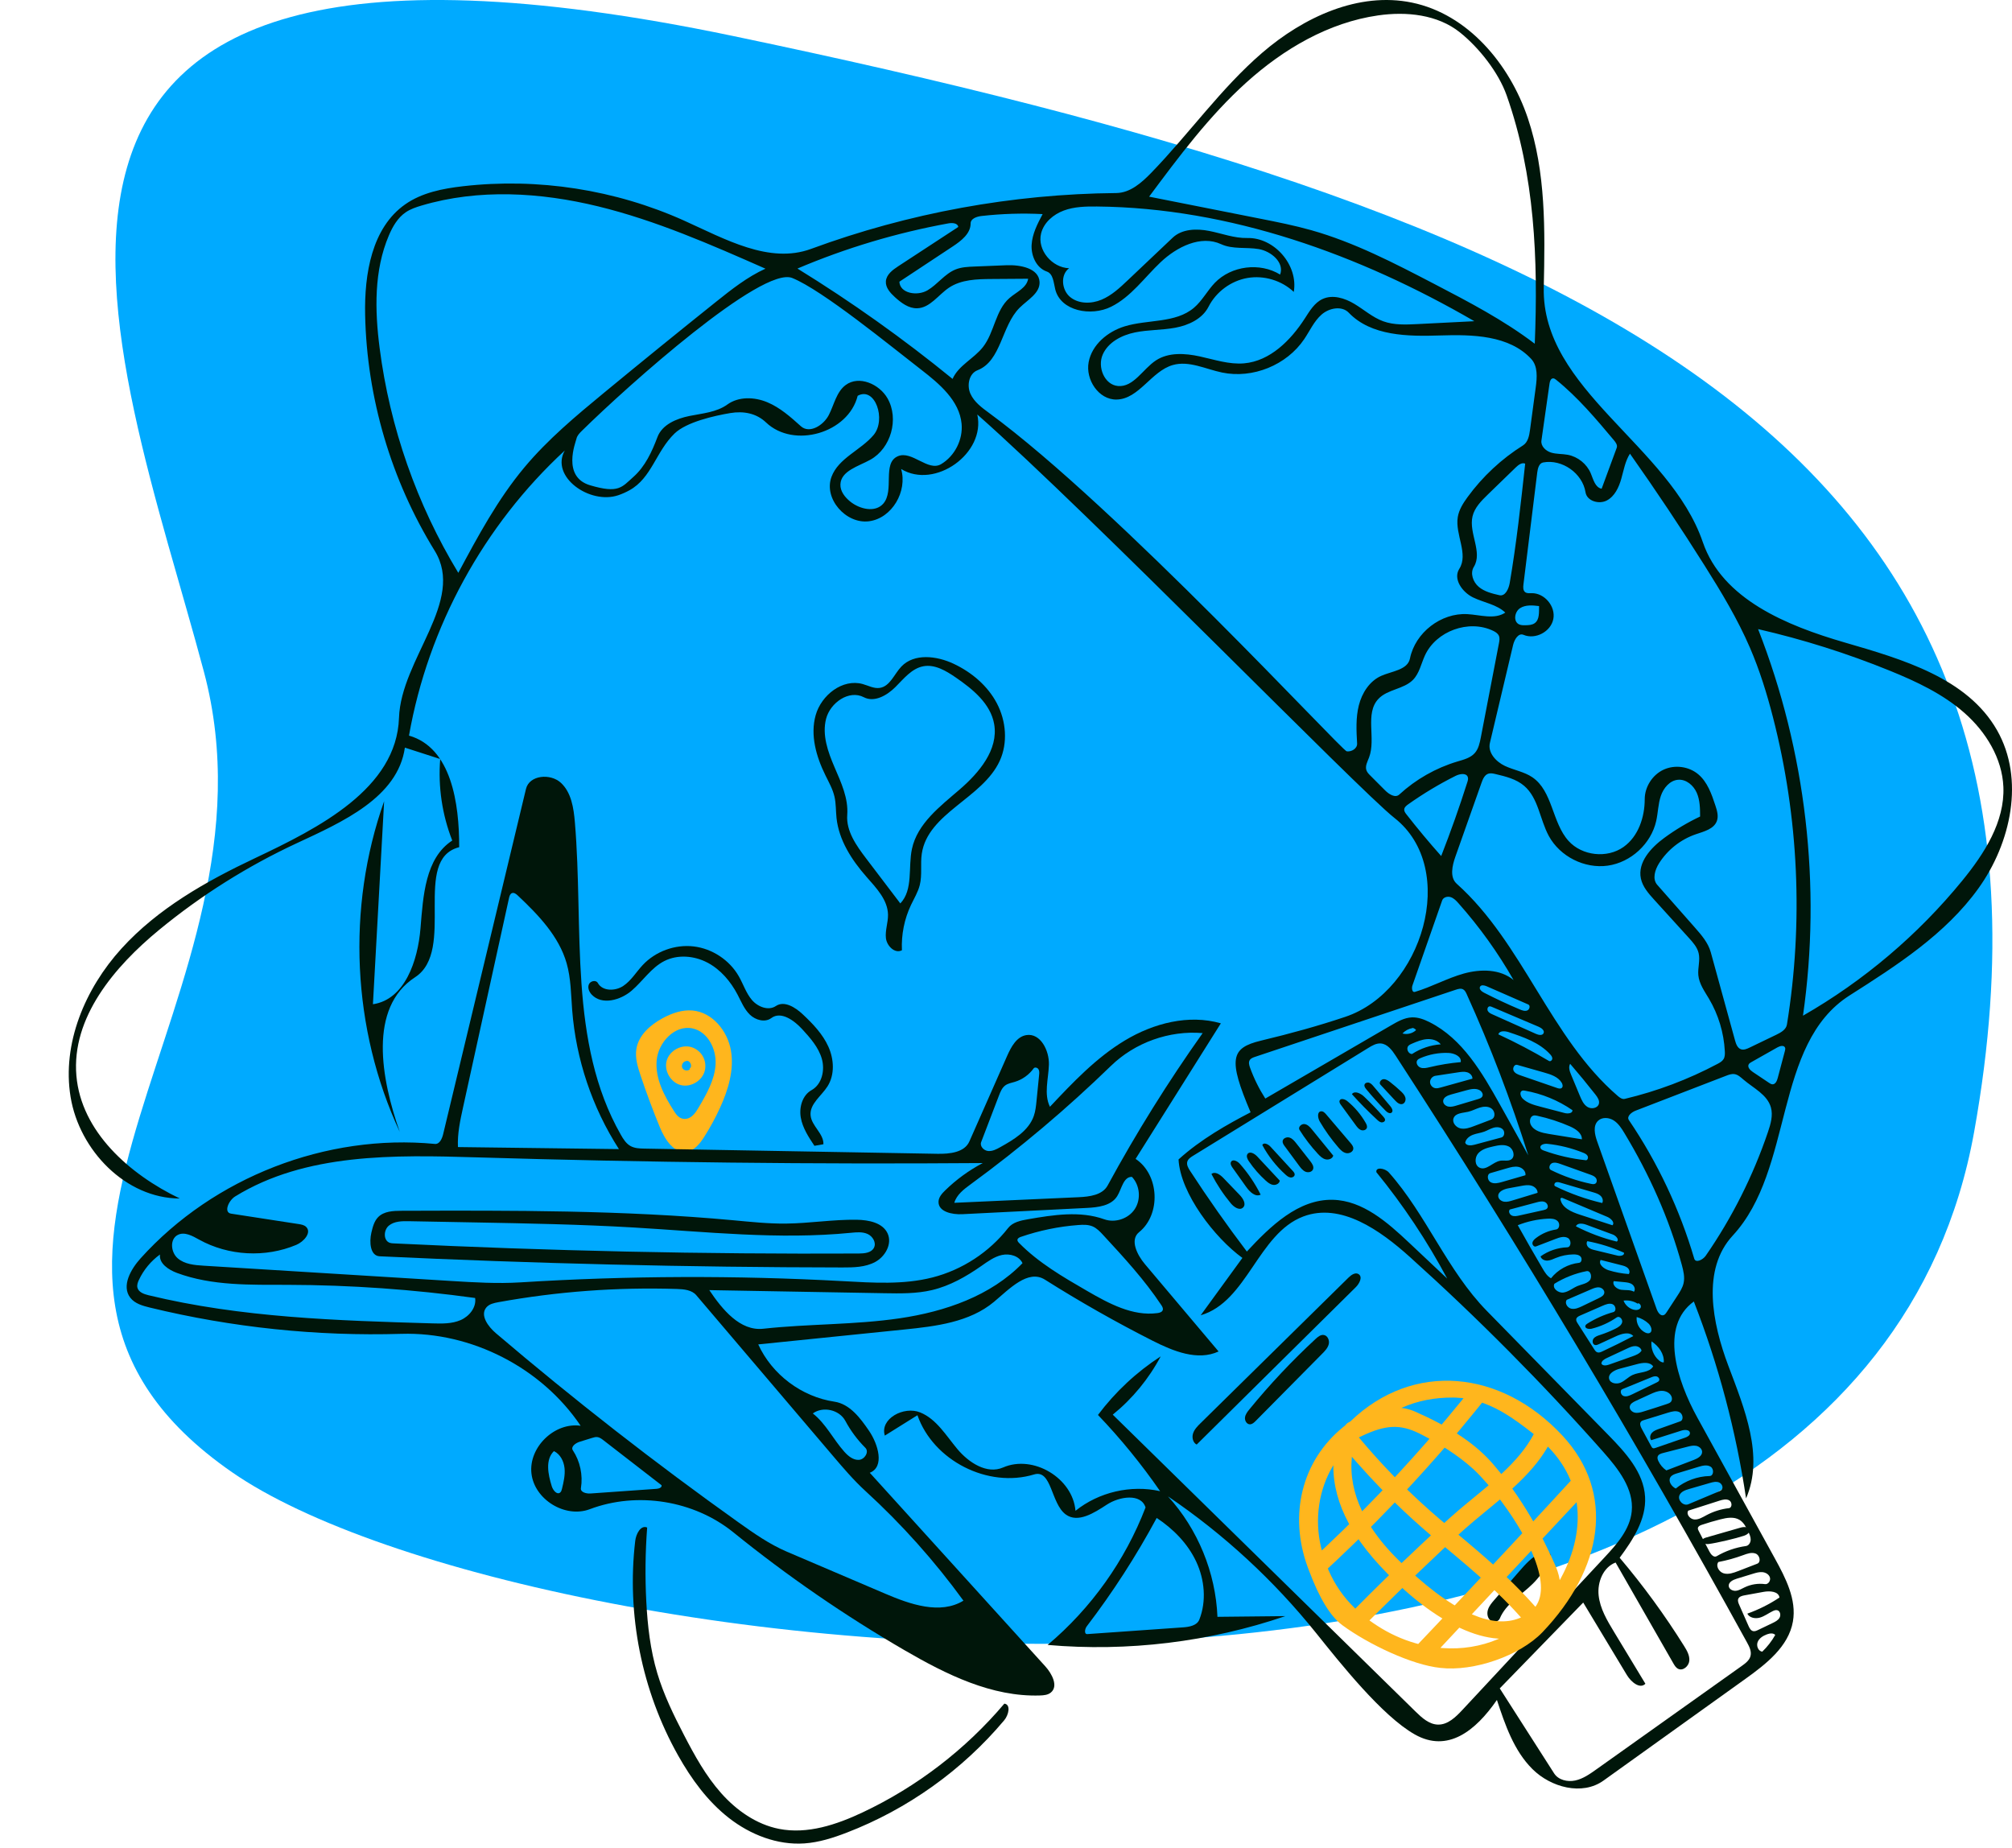 <svg width="379" height="348" viewBox="0 0 379 348" fill="none" xmlns="http://www.w3.org/2000/svg">
<path fill-rule="evenodd" clip-rule="evenodd" d="M43.689 277.281C-11.893 238.721 54.674 187.626 38.413 126.529C22.152 65.432 -17.237 -25.665 138.158 6.795C295.605 39.684 395.464 82.034 371.865 213.213C348.266 344.393 99.27 315.84 43.689 277.281Z" fill="#00AAFF"/>
<path fill-rule="evenodd" clip-rule="evenodd" d="M189.189 320.883C190.463 321.05 189.993 323.029 189.166 324.013C181.269 333.415 170.957 340.772 159.497 345.181C156.928 346.17 154.269 347.02 151.522 347.209C146.428 347.56 141.353 345.571 137.325 342.433C133.296 339.295 130.226 335.077 127.725 330.625C120.884 318.451 118.016 304.086 119.658 290.219C119.812 288.914 120.702 287.183 121.905 287.713C121.556 292.349 121.502 297.007 121.743 301.651C121.98 306.211 122.506 310.784 123.816 315.159C125.028 319.21 126.894 323.031 128.839 326.785C130.838 330.644 132.957 334.492 135.844 337.74C138.732 340.989 142.479 343.628 146.743 344.471C152.088 345.526 157.574 343.685 162.502 341.361C172.722 336.543 181.89 329.508 189.189 320.883Z" fill="#00160A"/>
<path fill-rule="evenodd" clip-rule="evenodd" d="M226.165 268.041C235.446 258.91 244.728 249.778 254.01 240.646C254.529 240.135 255.299 239.589 255.913 239.981C256.733 240.504 256.077 241.763 255.386 242.446C245.396 252.326 235.406 262.206 225.416 272.086C224.697 271.721 224.487 270.736 224.741 269.97C224.995 269.204 225.589 268.607 226.165 268.041H226.165Z" fill="#00160A"/>
<path fill-rule="evenodd" clip-rule="evenodd" d="M155.109 215.522C154.544 215.62 153.978 215.718 153.412 215.816C152.314 214.167 151.19 212.457 150.845 210.507C150.5 208.556 151.146 206.286 152.877 205.324C154.836 204.235 155.426 201.558 154.802 199.405C154.178 197.253 152.632 195.509 151.118 193.857C149.58 192.179 147.113 190.397 145.288 191.757C144.097 192.643 142.316 192.142 141.251 191.109C140.185 190.076 139.622 188.649 138.933 187.335C137.63 184.848 135.729 182.605 133.243 181.302C130.757 179.998 127.645 179.74 125.142 181.012C122.66 182.274 121.094 184.785 118.978 186.596C116.862 188.406 113.368 189.367 111.461 187.338C110.976 186.822 110.651 186.056 110.926 185.404C111.202 184.751 112.272 184.527 112.613 185.147C113.484 186.728 115.888 186.706 117.392 185.708C118.896 184.711 119.837 183.08 121.071 181.764C123.484 179.188 127.152 177.847 130.658 178.259C134.163 178.671 137.421 180.825 139.171 183.89C140.015 185.367 140.535 187.047 141.636 188.343C142.737 189.639 144.739 190.433 146.152 189.486C147.747 188.416 149.829 189.746 151.229 191.061C153.124 192.84 154.971 194.764 156.038 197.134C157.106 199.505 157.275 202.422 155.88 204.616C154.719 206.443 152.497 207.922 152.69 210.078C152.869 212.088 155.182 213.506 155.109 215.522Z" fill="#00160A"/>
<path fill-rule="evenodd" clip-rule="evenodd" d="M179.61 125.01C183.008 126.601 186.032 129.146 187.778 132.466C189.525 135.787 189.881 139.911 188.315 143.32C185.075 150.373 174.773 153.119 173.637 160.797C173.347 162.753 173.741 164.786 173.258 166.703C172.924 168.028 172.192 169.21 171.607 170.445C170.352 173.093 169.759 176.052 169.897 178.98C168.587 179.689 167.048 178.18 166.88 176.7C166.713 175.22 167.306 173.751 167.274 172.263C167.214 169.464 165.05 167.237 163.203 165.134C160.434 161.979 158.027 158.264 157.577 154.09C157.432 152.745 157.494 151.374 157.191 150.055C156.866 148.637 156.137 147.352 155.493 146.047C153.756 142.529 152.581 138.468 153.65 134.693C154.719 130.918 158.705 127.795 162.489 128.834C163.563 129.129 164.615 129.732 165.717 129.568C167.653 129.279 168.434 126.97 169.784 125.552C172.203 123.01 176.433 123.522 179.61 125.01M163.157 161.695C165.302 164.518 167.447 167.34 169.593 170.163C172.054 167.572 171.036 163.38 171.784 159.886C172.803 155.126 177.061 151.895 180.75 148.719C184.439 145.543 188.102 141.198 187.273 136.401C186.607 132.546 183.244 129.807 180.019 127.594C178.201 126.346 176.102 125.091 173.933 125.492C171.741 125.897 170.239 127.842 168.659 129.415C167.079 130.989 164.697 132.356 162.72 131.325C159.938 129.874 156.395 132.349 155.61 135.387C154.825 138.425 155.954 141.604 157.193 144.487C158.433 147.37 159.831 150.358 159.595 153.487C159.366 156.532 161.309 159.264 163.157 161.695Z" fill="#00160A"/>
<path fill-rule="evenodd" clip-rule="evenodd" d="M249.351 251.444C250.08 251.545 250.467 252.442 250.301 253.158C250.136 253.875 249.596 254.436 249.079 254.959C244.898 259.186 240.716 263.412 236.535 267.638C236.226 267.951 235.863 268.285 235.424 268.272C234.834 268.253 234.448 267.57 234.52 266.985C234.592 266.399 234.978 265.906 235.351 265.449C239.196 260.744 243.369 256.308 247.829 252.182C248.257 251.785 248.773 251.363 249.351 251.444V251.444Z" fill="#00160A"/>
<path fill-rule="evenodd" clip-rule="evenodd" d="M130.461 190.331C134.182 190.668 137.043 194.165 137.681 197.845C138.32 201.526 137.172 205.289 135.616 208.685C134.758 210.556 133.773 212.368 132.668 214.105C131.874 215.355 130.862 216.668 129.401 216.911C126.962 217.315 125.249 214.63 124.308 212.344C122.983 209.126 121.768 205.863 120.664 202.563C120.123 200.943 119.601 199.238 119.878 197.552C120.302 194.974 122.492 193.046 124.787 191.799C126.529 190.852 128.487 190.153 130.461 190.331M126.966 209.284C127.252 209.729 127.556 210.185 128.003 210.468C128.37 210.699 128.819 210.796 129.249 210.737C130.355 210.583 131.067 209.517 131.632 208.554C133.111 206.032 134.629 203.386 134.795 200.467C134.962 197.548 133.303 194.301 130.442 193.699C127.095 192.995 123.976 196.349 123.692 199.758C123.408 203.167 125.12 206.405 126.966 209.284Z" fill="#FFB61D"/>
<path fill-rule="evenodd" clip-rule="evenodd" d="M130.301 197.249C131.219 197.545 132.011 198.216 132.455 199.073C132.85 199.835 132.969 200.737 132.785 201.577C132.36 203.514 130.17 204.866 128.247 204.379C126.325 203.892 125.043 201.659 125.592 199.753C126.141 197.847 128.413 196.639 130.301 197.249ZM129.875 201.27C130.575 200.902 129.95 199.559 129.217 199.859C128.65 199.934 128.274 200.648 128.533 201.159C128.793 201.669 129.591 201.787 129.987 201.372L129.875 201.27Z" fill="#FFB61D"/>
<path fill-rule="evenodd" clip-rule="evenodd" d="M248.233 217.313C246.948 215.926 245.794 214.419 244.789 212.817C244.468 212.305 245.134 211.639 245.733 211.719C246.332 211.798 246.772 212.301 247.154 212.769C248.485 214.401 249.816 216.033 251.146 217.666C250.994 218.248 250.258 218.512 249.676 218.357C249.094 218.203 248.642 217.755 248.233 217.313L248.233 217.313Z" fill="#00160A"/>
<path fill-rule="evenodd" clip-rule="evenodd" d="M292.08 292.939C292.094 293.129 292.024 293.315 291.951 293.492C291.22 295.271 290.133 296.903 288.772 298.262C286.606 300.425 283.671 302.027 282.511 304.859C282.236 305.53 281.212 305.627 280.679 305.135C280.147 304.643 280.073 303.799 280.309 303.114C280.545 302.429 281.033 301.864 281.509 301.317C283.061 299.537 284.614 297.757 286.166 295.977C287.355 294.613 288.597 293.209 290.246 292.461C290.924 292.154 292.022 292.197 292.08 292.939V292.939Z" fill="#00160A"/>
<path fill-rule="evenodd" clip-rule="evenodd" d="M249.815 209.901C251.347 211.701 252.879 213.501 254.412 215.302C254.669 215.604 254.941 215.948 254.924 216.345C254.896 216.961 254.139 217.329 253.539 217.185C252.938 217.042 252.485 216.562 252.082 216.095C250.783 214.589 249.621 212.966 248.612 211.253C248.218 210.585 248.066 209.416 248.834 209.317C249.229 209.266 249.557 209.598 249.815 209.901L249.815 209.901Z" fill="#00160A"/>
<path fill-rule="evenodd" clip-rule="evenodd" d="M232.168 219.936C231.935 219.608 231.694 219.182 231.891 218.832C232.216 218.254 233.099 218.702 233.539 219.198C235.096 220.954 236.421 222.915 237.469 225.015C236.471 225.52 235.409 224.491 234.761 223.579C233.896 222.365 233.032 221.15 232.168 219.936Z" fill="#00160A"/>
<path fill-rule="evenodd" clip-rule="evenodd" d="M233.549 225.105C234.172 225.754 234.803 226.82 234.153 227.442C233.493 228.075 232.436 227.361 231.853 226.656C230.441 224.952 229.213 223.095 228.197 221.128C228.849 220.569 229.814 221.219 230.409 221.839C231.456 222.928 232.502 224.016 233.549 225.105Z" fill="#00160A"/>
<path fill-rule="evenodd" clip-rule="evenodd" d="M235.247 218.723C234.965 218.308 234.7 217.738 235.006 217.34C235.442 216.773 236.33 217.294 236.818 217.818C238.236 219.337 239.654 220.857 241.072 222.376C241.008 222.925 240.365 223.254 239.818 223.173C239.271 223.092 238.815 222.723 238.405 222.352C237.214 221.273 236.151 220.052 235.247 218.723L235.247 218.723Z" fill="#00160A"/>
<path fill-rule="evenodd" clip-rule="evenodd" d="M244.185 215.353C245.068 216.479 245.95 217.606 246.833 218.732C247.183 219.179 247.553 219.752 247.324 220.272C247.104 220.772 246.409 220.904 245.906 220.689C245.403 220.474 245.051 220.018 244.723 219.581C243.802 218.351 242.889 217.114 241.984 215.872C241.785 215.597 241.576 215.289 241.606 214.951C241.656 214.388 242.377 214.096 242.916 214.268C243.455 214.44 243.836 214.908 244.185 215.353H244.185Z" fill="#00160A"/>
<path fill-rule="evenodd" clip-rule="evenodd" d="M243.519 220.547C243.702 220.747 243.898 220.979 243.878 221.249C243.852 221.609 243.43 221.832 243.073 221.779C242.716 221.725 242.421 221.481 242.152 221.24C240.391 219.655 238.905 217.764 237.784 215.676C238.005 215.103 238.872 215.492 239.288 215.945C240.699 217.479 242.109 219.013 243.519 220.547Z" fill="#00160A"/>
<path fill-rule="evenodd" clip-rule="evenodd" d="M260.63 210.39C260.768 210.548 260.912 210.729 260.904 210.938C260.892 211.254 260.516 211.453 260.204 211.399C259.892 211.345 259.64 211.123 259.408 210.908C257.749 209.376 256.162 207.765 254.655 206.083C255.188 205.367 256.314 205.941 256.961 206.556C258.244 207.775 259.469 209.055 260.63 210.39Z" fill="#00160A"/>
<path fill-rule="evenodd" clip-rule="evenodd" d="M255.374 211.921C254.447 210.651 253.519 209.38 252.591 208.11C252.421 207.877 252.242 207.594 252.334 207.32C252.513 206.782 253.331 207.021 253.77 207.38C255.166 208.518 256.35 209.914 257.245 211.477C257.419 211.78 257.586 212.138 257.463 212.465C257.307 212.881 256.737 213.004 256.327 212.83C255.918 212.656 255.637 212.28 255.374 211.921L255.374 211.921Z" fill="#00160A"/>
<path fill-rule="evenodd" clip-rule="evenodd" d="M262.777 207.253C261.861 206.267 260.944 205.282 260.028 204.296C259.701 203.945 260.096 203.322 260.573 203.271C261.05 203.22 261.486 203.521 261.864 203.816C262.559 204.36 263.229 204.934 263.872 205.538C264.228 205.872 264.589 206.237 264.723 206.707C264.857 207.176 264.673 207.772 264.212 207.931C263.681 208.114 263.159 207.664 262.777 207.253L262.777 207.253Z" fill="#00160A"/>
<path fill-rule="evenodd" clip-rule="evenodd" d="M260.998 209.204C259.73 207.903 258.515 206.55 257.358 205.15C257.157 204.906 256.944 204.605 257.03 204.301C257.127 203.957 257.577 203.823 257.915 203.938C258.253 204.053 258.5 204.337 258.731 204.61C259.791 205.865 260.851 207.119 261.911 208.373C262.198 208.713 262.48 209.246 262.155 209.549C261.826 209.854 261.311 209.524 260.998 209.204V209.204Z" fill="#00160A"/>
<path fill-rule="evenodd" clip-rule="evenodd" d="M321.335 289.61C322.766 289.169 326.391 288.185 327.822 287.744C328.464 287.546 329.418 287.52 329.538 288.181C329.637 288.724 329.012 289.094 328.488 289.27C327.042 289.756 323.354 290.635 321.84 290.818C321.301 290.883 320.518 290.682 320.627 290.151C320.69 289.845 321.036 289.702 321.335 289.61Z" fill="#00160A"/>
<path fill-rule="evenodd" clip-rule="evenodd" d="M161.376 229.741C163.642 229.774 166.322 230.301 167.226 232.38C168.075 234.332 166.74 236.679 164.867 237.692C162.995 238.706 160.764 238.731 158.635 238.728C129.587 238.691 100.539 237.99 71.523 236.625C69.715 236.54 69.543 233.931 69.957 232.169C70.203 231.117 70.48 230.008 71.239 229.239C72.331 228.133 74.062 228.057 75.616 228.052C96.476 227.985 117.374 227.919 138.145 229.839C141.435 230.143 144.729 230.497 148.033 230.464C152.488 230.421 156.92 229.676 161.376 229.741M164.628 235.013C165.115 234.063 164.399 232.856 163.424 232.419C162.45 231.983 161.331 232.096 160.268 232.201C146.651 233.541 132.942 231.994 119.282 231.196C109.354 230.616 99.407 230.431 89.464 230.246C85.319 230.169 81.174 230.092 77.029 230.015C75.706 229.991 74.258 230.008 73.242 230.855C72.226 231.702 72.192 233.698 73.453 234.097C73.68 234.169 73.922 234.182 74.161 234.193C103.345 235.612 132.566 236.249 161.784 236.102C162.855 236.097 164.14 235.967 164.628 235.013V235.013Z" fill="#00160A"/>
<path fill-rule="evenodd" clip-rule="evenodd" d="M142.831 253.221C145.421 258.891 151.002 263.089 157.168 264.005C160.07 264.437 162.05 267.075 163.702 269.499C165.419 272.018 166.679 276.287 163.84 277.399C174.857 289.548 185.874 301.696 196.891 313.845C198.171 315.256 199.414 317.612 197.93 318.807C197.379 319.25 196.624 319.32 195.917 319.344C186.84 319.648 178.276 315.4 170.42 310.842C159.109 304.278 148.305 296.839 138.138 288.614C130.71 282.604 120.039 280.885 111.1 284.258C106.462 286.007 100.648 282.44 100.107 277.513C99.566 272.586 104.467 267.842 109.374 268.543C101.996 257.597 88.802 250.833 75.609 251.231C59.684 251.712 43.696 250.042 28.214 246.279C26.855 245.948 25.394 245.535 24.541 244.426C22.841 242.214 24.625 239.069 26.494 236.997C40.266 221.734 61.458 213.5 81.922 215.46C82.794 215.544 83.268 214.485 83.473 213.633C88.675 191.953 93.877 170.273 99.079 148.593C99.706 145.979 103.685 145.617 105.657 147.445C107.628 149.273 108.062 152.187 108.289 154.865C109.983 174.835 107.024 196.334 116.952 213.744C117.414 214.555 117.937 215.385 118.749 215.845C119.549 216.299 120.513 216.327 121.432 216.343C139.813 216.669 158.193 216.994 176.573 217.32C178.863 217.36 181.675 217.088 182.6 214.993C184.971 209.624 187.342 204.255 189.712 198.886C190.467 197.178 191.507 195.24 193.352 194.958C195.996 194.555 197.669 197.876 197.584 200.549C197.498 203.222 196.599 206.062 197.776 208.463C202.095 203.874 206.486 199.225 211.885 195.976C217.285 192.727 223.917 191 229.972 192.746C224.619 201.257 219.266 209.768 213.913 218.279C218.384 221.238 218.737 228.72 214.563 232.086C212.782 233.523 214.196 236.358 215.672 238.108C220.296 243.589 224.92 249.07 229.544 254.551C225.597 256.381 221 254.498 217.119 252.531C210.183 249.017 203.413 245.177 196.838 241.027C193.647 239.013 190.13 242.788 187.234 245.207C182.637 249.047 176.289 249.811 170.33 250.418C161.164 251.352 151.998 252.287 142.831 253.221ZM158.82 241.306C164.452 241.615 170.19 242.005 175.655 240.609C181.25 239.18 186.341 235.852 189.897 231.301C190.76 230.196 192.272 229.883 193.654 229.645C198.425 228.824 203.45 228.022 208.008 229.654C210.064 230.391 212.573 229.548 213.768 227.719C214.962 225.89 214.726 223.254 213.225 221.667C211.601 221.623 211.305 223.927 210.443 225.305C209.312 227.115 206.843 227.41 204.711 227.517C196.89 227.91 189.069 228.303 181.247 228.697C179.349 228.792 176.733 228.239 176.79 226.339C176.815 225.503 177.426 224.812 178.024 224.228C180.124 222.178 182.521 220.433 185.117 219.064C153.359 219.304 121.597 218.947 89.853 217.993C74.244 217.523 57.598 217.168 44.297 225.351C43.056 226.115 42.084 228.368 43.525 228.591C47.768 229.245 52.011 229.9 56.254 230.554C56.76 230.632 57.3 230.727 57.666 231.085C58.762 232.156 57.226 233.878 55.814 234.472C49.985 236.926 43.04 236.552 37.509 233.486C36.256 232.791 34.769 231.946 33.492 232.596C31.949 233.382 32.161 235.862 33.469 236.996C34.778 238.13 36.642 238.289 38.37 238.396C53.894 239.354 69.418 240.312 84.942 241.27C89.306 241.539 93.683 241.808 98.047 241.536C118.277 240.275 138.581 240.198 158.82 241.306ZM181.481 301.488C176.048 294.012 169.859 287.086 163.039 280.85C160.806 278.808 158.839 276.496 156.879 274.191C148.307 264.114 139.735 254.037 131.163 243.959C130.308 242.954 128.828 242.821 127.508 242.779C116.25 242.422 104.954 243.259 93.871 245.271C93.052 245.42 92.167 245.611 91.626 246.244C90.371 247.713 91.94 249.858 93.41 251.11C108.126 263.64 123.382 275.534 139.123 286.749C142.02 288.813 144.96 290.87 148.231 292.267C154.403 294.902 160.575 297.538 166.747 300.174C171.469 302.19 177.098 304.162 181.481 301.488ZM107.779 190.227C107.552 187.283 107.551 184.288 106.742 181.448C105.285 176.333 101.398 172.316 97.53 168.666C97.23 168.382 96.834 168.078 96.446 168.219C96.093 168.348 95.966 168.771 95.885 169.138C93.002 182.268 90.119 195.397 87.236 208.527C86.692 211.005 86.144 213.518 86.262 216.052C96.37 216.179 106.478 216.307 116.586 216.434C111.55 208.603 108.494 199.51 107.779 190.227ZM226.544 194.587C220.266 194.051 213.799 196.358 209.278 200.749C200.999 208.79 192.157 216.253 182.839 223.065C181.563 223.998 180.196 225.031 179.763 226.551C187.57 226.199 195.377 225.847 203.183 225.495C205.242 225.402 207.666 225.093 208.65 223.282C214.037 213.373 220.016 203.785 226.544 194.587ZM26.168 241.073C25.955 241.528 25.767 242.035 25.885 242.523C26.094 243.386 27.102 243.745 27.965 243.955C45.419 248.19 63.528 248.735 81.481 249.261C83.268 249.313 85.121 249.353 86.762 248.644C88.402 247.934 89.765 246.247 89.499 244.48C77.828 242.863 66.049 242.034 54.268 242.002C47.21 241.982 39.951 242.216 33.334 239.759C31.738 239.167 29.931 237.979 30.135 236.288C28.435 237.512 27.055 239.176 26.168 241.073ZM192.609 237.921C191.982 236.562 190.218 236.06 188.755 236.373C187.292 236.687 186.05 237.614 184.823 238.47C181.991 240.447 178.929 242.192 175.569 242.988C172.639 243.683 169.591 243.633 166.58 243.58C155.59 243.385 144.6 243.19 133.61 242.996C136.057 246.647 139.412 250.75 143.781 250.27C152.33 249.331 160.99 249.555 169.497 248.3C178.005 247.044 186.626 244.099 192.609 237.921ZM218.036 247.322C218.436 247.269 218.902 247.135 219.028 246.751C219.133 246.429 218.94 246.093 218.753 245.811C215.587 241.048 211.688 236.825 207.808 232.624C207.216 231.983 206.598 231.324 205.794 230.986C204.962 230.636 204.024 230.669 203.123 230.736C199.442 231.012 195.797 231.763 192.306 232.964C192.021 233.062 191.69 233.22 191.657 233.519C191.632 233.752 191.807 233.955 191.971 234.122C195.639 237.85 200.227 240.514 204.754 243.132C208.852 245.501 213.346 247.955 218.036 247.322ZM113.67 271.273C113.328 271.008 112.964 270.734 112.535 270.678C112.187 270.633 111.839 270.739 111.504 270.843C110.728 271.083 109.953 271.324 109.177 271.565C108.417 271.801 107.467 272.5 107.906 273.164C109.274 275.235 109.829 277.828 109.429 280.278C109.299 281.073 110.443 281.357 111.246 281.3C115.398 281.007 119.551 280.714 123.703 280.421C124.136 280.39 124.72 280.171 124.619 279.748C120.97 276.923 117.32 274.098 113.67 271.273ZM184.82 215.117C184.528 215.88 185.305 216.709 186.118 216.793C186.931 216.877 187.703 216.467 188.417 216.069C190.99 214.637 193.765 212.974 194.737 210.195C195.054 209.289 195.151 208.324 195.247 207.369C195.411 205.731 195.574 204.092 195.738 202.454C195.775 202.09 195.804 201.696 195.612 201.386C195.419 201.075 194.908 200.949 194.695 201.246C193.832 202.445 192.564 203.347 191.149 203.771C190.537 203.954 189.879 204.06 189.363 204.437C188.748 204.886 188.447 205.637 188.175 206.348C187.057 209.271 185.938 212.194 184.82 215.117ZM159.234 267.617C158.113 265.526 155.025 264.823 153.11 266.224C155.579 268.153 156.971 271.129 159.066 273.459C159.788 274.261 160.725 275.036 161.801 274.965C162.877 274.894 163.767 273.456 163.004 272.694C161.508 271.198 160.234 269.481 159.234 267.617ZM104.343 273.319C102.676 274.947 103.244 277.702 103.932 279.927C104.163 280.678 104.902 281.611 105.516 281.121C105.724 280.954 105.799 280.675 105.861 280.416C106.169 279.137 106.478 277.828 106.341 276.521C106.203 275.213 105.53 273.884 104.343 273.319Z" fill="#00160A"/>
<path fill-rule="evenodd" clip-rule="evenodd" d="M288.649 333.194C285.164 329.72 283.513 324.861 281.973 320.187C277.938 326.031 272.703 330.179 266.517 326.692C260.33 323.205 252.381 313.157 247.938 307.616C239.985 297.696 230.537 288.976 220.011 281.843C225.633 288.01 228.994 296.193 229.331 304.531C233.595 304.486 237.859 304.442 242.123 304.398C227.788 309.283 212.43 311.144 197.342 309.826C205.54 302.932 211.951 293.93 215.786 283.928C214.93 281.222 210.864 281.849 208.489 283.403C206.115 284.958 203.042 286.931 200.755 285.251C197.939 283.182 198.133 276.703 194.789 277.716C186.108 280.347 175.817 275.121 172.818 266.56C170.77 267.84 168.722 269.12 166.675 270.4C165.689 267.228 170.254 264.778 173.331 266.029C176.408 267.279 178.211 270.392 180.344 272.937C182.477 275.482 185.901 277.729 188.946 276.403C194.62 273.931 202.083 278.395 202.59 284.563C206.99 281.032 213.025 279.632 218.53 280.866C215.018 275.779 211.099 270.973 206.822 266.509C210.074 262.177 214.094 258.423 218.639 255.476C216.408 259.693 213.316 263.452 209.609 266.454C228.624 285.098 247.64 303.741 266.655 322.384C267.852 323.557 269.225 324.808 270.901 324.831C272.738 324.856 274.219 323.409 275.471 322.066C284.396 312.488 293.321 302.911 302.246 293.334C304.571 290.839 307.017 288.088 307.366 284.695C307.804 280.434 304.829 276.655 301.989 273.449C290.562 260.548 278.403 248.294 265.591 236.767C259.971 231.711 252.563 226.453 245.493 229.13C236.963 232.361 234.933 245.198 226.172 247.734C228.791 244.133 231.411 240.532 234.031 236.931C228.837 233.174 222.34 224.788 222.002 218.386C226.172 214.588 231.312 211.712 235.576 209.506C231.312 199.468 231.818 197.38 237.52 196.009C243.222 194.638 248.162 193.28 253.402 191.527C267.931 186.668 274.865 163.63 262.67 154.061C255.961 148.796 205.681 97.122 184.092 78.07C185.727 85.362 176.121 92.237 169.746 88.337C170.969 92.541 168.029 97.627 163.686 98.182C159.344 98.737 155.108 93.922 156.628 89.816C157.936 86.282 162.122 84.821 164.553 81.942C166.984 79.062 164.863 72.734 161.56 74.547C159.815 81.569 149.545 84.561 144.302 79.574C142.457 77.819 140.039 77.387 137.566 77.802C134.538 78.31 129.298 79.486 127.058 81.658C123.548 85.06 122.756 90.03 118.577 92.34C117.911 92.708 117.213 93.024 116.475 93.275C111.111 95.103 103.6 89.794 106.385 84.859C91.121 98.933 80.643 118.106 77.041 138.553C85.008 140.825 86.52 151.287 86.498 159.571C77.51 161.852 85.965 179.007 78.192 184.062C69.331 189.825 71.795 203.226 75.303 213.197C66.321 193.866 65.241 171.002 72.359 150.911C71.656 163.657 70.952 176.404 70.249 189.15C76.276 188.268 78.71 180.923 79.208 174.853C79.707 168.782 80.086 161.639 85.19 158.315C83.284 153.458 82.503 148.164 82.923 142.964C80.704 142.248 78.486 141.532 76.268 140.816C74.936 150.201 64.512 154.817 55.916 158.813C46.636 163.127 37.906 168.621 30.002 175.121C21.524 182.093 13.451 191.677 14.39 202.613C15.293 213.129 24.354 221.169 33.867 225.74C23.68 225.717 14.937 216.655 13.294 206.601C11.652 196.548 16.033 186.205 22.881 178.664C29.73 171.123 38.812 165.997 48.021 161.642C60.08 155.939 74.708 148.542 75.158 135.209C75.533 124.095 87.723 113.203 81.884 103.739C73.681 90.446 69.106 74.939 68.779 59.322C68.618 51.618 70.024 42.897 76.339 38.481C79.484 36.283 83.395 35.516 87.207 35.078C101.342 33.455 115.904 35.72 128.878 41.559C136.535 45.006 144.898 49.783 152.777 46.88C171.149 40.113 190.692 36.537 210.27 36.359C212.88 36.335 215.046 34.419 216.864 32.545C224.014 25.173 229.981 16.643 237.763 9.94C245.545 3.237 255.897 -1.588 265.955 0.486C276.486 2.658 284.347 12.035 287.786 22.222C291.226 32.409 291.031 43.414 290.799 54.163C290.383 73.414 314.529 83.897 320.76 102.116C324.434 112.858 336.556 117.835 347.457 121.004C358.359 124.173 370.57 127.685 376.189 137.549C381.422 146.737 378.834 158.774 372.656 167.356C366.478 175.937 357.331 181.818 348.408 187.49C333.96 196.675 338.016 220.167 326.388 232.732C320.526 239.067 322.527 249.174 325.569 257.251C328.611 265.327 332.352 274.311 328.904 282.223C327.022 269.547 323.715 257.082 319.067 245.139C312.585 249.851 315.867 259.99 319.731 267.011C324.601 275.858 329.47 284.705 334.34 293.552C336.365 297.231 338.459 301.285 337.73 305.422C336.897 310.151 332.683 313.424 328.779 316.221C319.867 322.608 310.954 328.994 302.042 335.381C298.042 338.248 292.134 336.669 288.649 333.194ZM307.67 251.653C306.889 250.773 305.458 251.203 304.39 251.696C303.319 252.19 302.249 252.685 301.178 253.179C300.944 253.288 300.685 253.398 300.435 253.331C299.966 253.203 299.886 252.507 300.181 252.12C300.477 251.733 300.977 251.577 301.44 251.427C302.426 251.107 303.389 250.714 304.317 250.251C304.848 249.987 305.418 249.638 305.562 249.063C305.706 248.488 305.046 247.789 304.558 248.126C303.121 249.116 301.505 249.845 299.811 250.266C299.303 250.392 298.511 250.233 298.631 249.723C298.677 249.528 298.858 249.4 299.028 249.293C300.539 248.343 302.188 247.613 303.907 247.133C304.526 246.96 304.372 245.918 303.782 245.662C303.192 245.407 302.518 245.666 301.929 245.922C300.504 246.544 299.079 247.165 297.655 247.786C297.348 247.92 297.006 248.094 296.924 248.418C296.85 248.708 297.018 248.999 297.179 249.251C298.215 250.873 299.251 252.494 300.287 254.116C300.444 254.363 300.624 254.627 300.902 254.718C301.205 254.816 301.529 254.68 301.818 254.545C303.79 253.625 305.741 252.66 307.67 251.653ZM210.317 75.256C206.963 75.313 204.444 71.5 205.069 68.204C205.693 64.909 208.656 62.442 211.865 61.465C216.225 60.138 221.432 60.914 224.908 57.965C226.469 56.641 227.422 54.738 228.844 53.264C231.943 50.053 237.335 49.373 241.134 51.715C241.987 49.477 239.463 47.313 237.101 46.914C234.739 46.516 232.192 46.992 230.016 45.99C226.193 44.23 221.692 46.491 218.633 49.38C215.574 52.27 213.066 55.91 209.295 57.778C205.524 59.646 199.819 58.604 198.783 54.526C198.459 53.255 198.42 51.571 197.18 51.143C195.226 50.467 194.209 48.185 194.325 46.12C194.441 44.055 195.431 42.154 196.399 40.326C192.569 40.133 188.722 40.252 184.911 40.681C183.996 40.784 182.834 41.17 182.836 42.09C182.84 43.992 181.075 45.356 179.488 46.405C176.131 48.624 172.773 50.843 169.416 53.062C169.521 55.279 172.789 55.809 174.704 54.687C176.618 53.564 177.966 51.557 180.03 50.741C181.132 50.306 182.343 50.252 183.527 50.204C185.55 50.122 187.573 50.039 189.595 49.957C192.187 49.852 195.684 50.51 195.821 53.1C195.934 55.225 193.575 56.466 192.065 57.965C188.627 61.376 188.64 67.978 184.128 69.739C182.525 70.365 182.094 72.585 182.797 74.156C183.501 75.727 184.967 76.794 186.355 77.812C210.572 95.582 252.759 141.392 253.682 141.515C254.605 141.637 255.688 140.975 255.637 140.045C255.503 137.641 255.374 135.194 255.962 132.859C256.55 130.524 257.977 128.277 260.178 127.301C262.206 126.401 265.157 126.198 265.596 124.022C266.579 119.157 271.45 115.394 276.406 115.673C278.841 115.809 281.528 116.739 283.554 115.382C281.92 113.831 279.505 113.512 277.479 112.527C275.452 111.543 273.67 109.052 274.881 107.152C276.669 104.347 274.064 100.679 274.6 97.395C274.827 96.002 275.614 94.768 276.446 93.628C279.267 89.761 282.83 86.439 286.883 83.894C287.826 83.303 288.062 82.057 288.21 80.954C288.569 78.292 288.927 75.629 289.286 72.967C289.536 71.109 289.705 68.978 288.43 67.603C284.282 63.132 277.376 62.985 271.279 63.184C265.183 63.383 258.295 63.305 254.071 58.904C252.76 57.538 250.367 58.002 248.945 59.252C247.523 60.502 246.738 62.303 245.679 63.872C242.374 68.776 235.973 71.376 230.184 70.165C227.083 69.516 223.957 67.882 220.913 68.757C216.855 69.924 214.539 75.184 210.317 75.256ZM326.826 195.955C327.012 196.631 327.285 197.404 327.949 197.632C328.481 197.815 329.055 197.565 329.562 197.321C331.246 196.51 332.931 195.699 334.615 194.888C335.479 194.471 336.45 193.919 336.604 192.972C339.722 173.766 338.819 153.918 333.969 135.075C332.823 130.619 331.455 126.21 329.632 121.985C327.303 116.588 324.253 111.537 321.121 106.563C316.613 99.404 311.915 92.364 307.035 85.453C306.129 86.865 305.86 88.576 305.399 90.189C304.939 91.802 304.166 93.474 302.685 94.26C301.203 95.047 298.927 94.379 298.664 92.723C298.096 89.141 294.253 86.433 290.689 87.103C289.922 87.247 289.669 88.2 289.573 88.975C288.706 96.01 287.839 103.045 286.971 110.081C286.908 110.592 286.882 111.201 287.284 111.523C287.619 111.791 288.097 111.731 288.526 111.725C290.951 111.689 293.067 114.222 292.598 116.602C292.13 118.983 289.212 120.525 286.981 119.572C286.018 119.161 285.264 120.466 285.022 121.485C283.565 127.635 282.108 133.785 280.651 139.936C280.222 141.75 281.788 143.462 283.473 144.259C285.158 145.056 287.084 145.344 288.63 146.386C292.503 148.994 292.336 154.926 295.468 158.39C298.019 161.211 302.74 161.724 305.838 159.517C308.61 157.542 309.815 153.935 309.816 150.532C309.817 148.211 311.259 145.951 313.363 144.972C315.467 143.993 318.124 144.345 319.9 145.839C321.63 147.294 322.414 149.555 323.122 151.702C323.435 152.648 323.748 153.681 323.412 154.62C322.863 156.155 320.977 156.61 319.434 157.137C316.601 158.105 314.118 160.065 312.519 162.596C311.738 163.832 311.209 165.564 312.175 166.661C314.536 169.339 316.897 172.018 319.258 174.697C320.493 176.098 321.764 177.565 322.26 179.366C323.782 184.895 325.304 190.425 326.826 195.955ZM86.331 107.894C90.03 100.988 93.766 94.029 98.792 88.02C103.194 82.757 108.496 78.332 113.79 73.969C120.765 68.219 127.782 62.522 134.841 56.876C137.779 54.526 140.763 52.162 144.189 50.605C133.919 46.08 123.583 41.532 112.68 38.873C101.777 36.215 90.163 35.522 79.404 38.716C78.368 39.024 77.327 39.374 76.432 39.981C74.921 41.006 73.966 42.667 73.251 44.347C70.437 50.948 70.595 58.428 71.51 65.545C73.432 80.487 78.516 95.014 86.331 107.894ZM318.212 312.821C318.115 313.824 317.033 314.767 316.125 314.331C315.696 314.126 315.434 313.689 315.198 313.276C311.576 306.952 307.953 300.628 304.331 294.304C301.994 295.183 300.87 298.001 301.133 300.485C301.395 302.968 302.72 305.195 304.012 307.332C305.989 310.6 307.967 313.869 309.944 317.137C308.904 318.207 307.231 316.784 306.461 315.506C303.717 310.951 300.973 306.396 298.229 301.842C292.989 307.232 287.749 312.621 282.509 318.011C285.921 323.346 289.334 328.68 292.747 334.014C293.551 335.272 295.273 335.673 296.732 335.357C298.19 335.041 299.451 334.156 300.667 333.291C309.813 326.787 318.958 320.282 328.104 313.777C328.799 313.283 329.544 312.718 329.748 311.89C329.962 311.023 329.518 310.145 329.088 309.363C308.4 271.727 286.319 234.856 262.907 198.85C262.218 197.791 261.347 196.62 260.085 196.536C259.244 196.48 258.465 196.938 257.747 197.38C248.462 203.094 239.176 208.808 229.891 214.522C228.172 215.58 226.453 216.638 224.734 217.696C224.286 217.971 223.804 218.29 223.654 218.793C223.477 219.389 223.829 220 224.168 220.52C227.55 225.717 231.12 230.79 234.87 235.728C239.301 230.959 244.573 225.822 251.081 225.984C256.699 226.123 261.335 230.21 265.428 234.062C267.821 236.316 270.215 238.569 272.609 240.823C268.826 233.734 264.352 227.015 259.273 220.79C259.053 219.741 260.899 220.028 261.611 220.828C268.7 228.802 272.601 239.281 280.066 246.903C287.694 254.693 295.322 262.483 302.95 270.272C306.19 273.581 309.628 277.319 309.883 281.943C310.117 286.165 307.613 290.007 305.096 293.405C309.533 298.643 313.592 304.201 317.23 310.023C317.764 310.877 318.308 311.818 318.212 312.821ZM237.427 41.196C240.639 41.832 243.855 42.47 247.007 43.359C255.124 45.651 262.67 49.573 270.151 53.469C276.68 56.869 283.245 60.291 289.105 64.746C289.742 48.821 289.111 33.008 283.812 17.977C282.284 13.642 278.594 8.968 275.003 6.099C270.788 2.729 264.936 2.137 259.594 2.901C250.262 4.236 241.763 9.233 234.763 15.547C227.762 21.86 222.086 29.477 216.459 37.04C223.448 38.425 230.438 39.81 237.427 41.196ZM331.171 118.494C340.187 141.497 343.132 166.85 339.627 191.307C351.07 184.75 361.297 176.08 369.638 165.865C373.795 160.774 377.647 154.783 377.376 148.217C377.153 142.82 374.083 137.839 370.03 134.27C365.977 130.701 360.999 128.367 355.996 126.333C347.949 123.061 339.638 120.437 331.171 118.494ZM313.489 157.825C315.607 156.27 317.875 154.918 320.249 153.793C320.243 152.278 320.227 150.713 319.619 149.325C319.011 147.937 317.646 146.763 316.134 146.867C314.545 146.976 313.346 148.427 312.842 149.938C312.338 151.449 312.329 153.078 311.98 154.632C311.015 158.93 307.206 162.439 302.843 163.048C298.48 163.658 293.856 161.327 291.75 157.458C290.053 154.34 289.798 150.305 287.094 148.005C285.596 146.73 283.603 146.241 281.688 145.791C281.244 145.687 280.771 145.583 280.339 145.731C279.645 145.969 279.319 146.744 279.074 147.436C277.435 152.071 275.795 156.706 274.156 161.34C273.55 163.055 273.051 165.246 274.406 166.459C286.919 177.657 292.013 195.469 304.738 206.425C305.115 206.749 305.579 207.088 306.063 206.973C312.134 205.532 318.019 203.313 323.529 200.386C323.968 200.153 324.425 199.896 324.677 199.468C324.932 199.033 324.931 198.499 324.904 197.996C324.723 194.533 323.694 191.118 321.931 188.131C321.097 186.719 320.075 185.324 319.916 183.692C319.78 182.298 320.298 180.869 319.967 179.508C319.696 178.397 318.9 177.501 318.131 176.655C315.958 174.263 313.785 171.871 311.612 169.48C310.538 168.297 309.421 167.035 309.092 165.471C308.45 162.424 310.978 159.667 313.489 157.825ZM177.297 87.412C179.861 85.87 181.414 82.794 181.134 79.815C180.725 75.469 176.982 72.302 173.526 69.634C167.865 65.263 154.92 54.641 149.228 52.358C143.536 50.075 118.354 72.538 109.604 81.15C109.162 81.585 108.701 82.06 108.578 82.667C108.455 83.275 105.78 89.815 111.164 91.405C116.549 92.994 117.126 91.769 119.325 89.815C121.525 87.861 122.805 85.088 123.839 82.333C124.721 79.981 127.39 78.855 129.852 78.353C132.315 77.852 134.968 77.665 137.005 76.193C139.126 74.66 142.088 74.749 144.506 75.751C146.924 76.753 148.92 78.536 150.866 80.286C152.491 81.749 155.12 80.114 156.122 78.17C157.124 76.227 157.544 73.829 159.297 72.522C161.803 70.653 165.649 72.326 167.192 75.044C169.386 78.911 167.835 84.432 163.947 86.59C161.695 87.841 158.398 88.679 158.309 91.254C158.264 92.534 159.158 93.66 160.153 94.466C161.94 95.911 164.849 96.597 166.371 94.875C168.54 92.422 166.118 87.237 169.122 85.934C171.775 84.783 174.819 88.903 177.297 87.412ZM245.799 59.967C246.697 58.572 247.598 57.045 249.097 56.335C251.013 55.427 253.314 56.148 255.131 57.24C256.948 58.332 258.571 59.793 260.564 60.515C262.593 61.25 264.816 61.151 266.971 61.042C270.555 60.861 274.14 60.68 277.724 60.499C256.058 47.946 231.687 39.142 206.648 38.895C204.537 38.874 202.378 38.922 200.398 39.652C198.417 40.382 196.618 41.919 196.111 43.968C195.338 47.088 198.176 50.423 201.389 50.522C199.711 51.751 199.969 54.605 201.568 55.935C203.167 57.265 205.559 57.255 207.479 56.454C209.398 55.653 210.954 54.192 212.463 52.761C215.273 50.099 218.083 47.436 220.893 44.774C222.658 43.1 225.408 43.029 227.795 43.501C230.182 43.974 232.518 44.888 234.95 44.829C240.057 44.705 244.581 49.948 243.71 54.981C241.417 52.82 238.083 51.818 234.979 52.358C231.875 52.898 229.075 54.968 227.649 57.777C226.492 60.054 223.909 61.258 221.398 61.727C218.887 62.195 216.293 62.097 213.792 62.614C211.29 63.131 208.74 64.448 207.717 66.788C206.693 69.129 208.03 72.466 210.574 72.702C213.536 72.977 215.266 69.499 217.758 67.873C220.13 66.326 223.225 66.529 225.992 67.13C228.759 67.731 231.525 68.68 234.346 68.436C239.249 68.011 243.133 64.103 245.799 59.967ZM325.142 202.624C319.465 204.813 313.788 207.002 308.111 209.191C307.321 209.495 306.36 210.273 306.835 210.974C312.25 218.966 316.418 227.801 319.143 237.063C319.408 237.964 320.776 237.29 321.311 236.517C326.276 229.338 330.235 221.464 333.035 213.198C333.542 211.701 334.014 210.085 333.58 208.566C332.897 206.179 330.331 204.976 328.441 203.367C327.919 202.923 327.391 202.408 326.712 202.31C326.178 202.232 325.646 202.43 325.142 202.624ZM259.651 131.636C257.043 134.405 259.234 139.096 257.894 142.656C257.597 143.445 257.117 144.277 257.391 145.075C257.527 145.472 257.833 145.784 258.13 146.081C259.057 147.01 259.984 147.94 260.912 148.869C261.639 149.598 262.821 150.354 263.579 149.656C266.698 146.788 270.476 144.641 274.536 143.429C275.706 143.08 276.971 142.765 277.787 141.858C278.507 141.058 278.739 139.945 278.944 138.889C280.09 132.974 281.229 127.058 282.36 121.14C282.448 120.678 282.533 120.183 282.345 119.752C282.145 119.295 281.684 119.015 281.233 118.801C276.666 116.625 270.524 118.855 268.415 123.453C267.699 125.014 267.369 126.821 266.167 128.048C264.415 129.835 261.366 129.814 259.651 131.636ZM168.582 55.977C167.699 55.176 166.786 54.17 166.873 52.981C166.966 51.713 168.14 50.839 169.204 50.144C172.972 47.678 176.741 45.213 180.51 42.748C180.418 42.016 179.392 41.939 178.666 42.071C168.907 43.846 159.346 46.706 150.216 50.583C160.398 56.86 170.166 63.807 179.436 71.367C180.561 68.813 183.456 67.556 185.17 65.354C187.336 62.572 187.498 58.441 190.161 56.131C191.468 54.998 193.409 54.212 193.67 52.502C191.384 52.518 189.098 52.534 186.812 52.55C184.031 52.569 181.07 52.642 178.759 54.189C176.742 55.54 175.193 57.996 172.766 58.065C171.168 58.111 169.766 57.052 168.582 55.977ZM282.559 208.069C284.334 211.25 286.108 214.432 287.883 217.613C284.632 207.271 280.756 197.125 276.282 187.25C276.123 186.899 275.941 186.524 275.6 186.344C275.181 186.122 274.669 186.268 274.219 186.419C261.615 190.633 249.01 194.847 236.406 199.061C236.023 199.189 235.608 199.342 235.403 199.69C235.156 200.107 235.304 200.638 235.469 201.094C236.207 203.132 237.174 205.087 238.345 206.912C246.25 202.312 254.155 197.713 262.06 193.113C263.276 192.405 264.557 191.678 265.964 191.625C267.128 191.581 268.26 192.008 269.3 192.532C275.475 195.647 279.19 202.028 282.559 208.069ZM225.332 294.138C223.743 290.745 221.017 287.967 217.887 285.906C214.044 293.047 209.633 299.882 204.71 306.326C204.334 306.819 204.195 307.827 204.814 307.784C210.816 307.362 216.818 306.94 222.821 306.518C224.025 306.433 225.474 306.18 225.916 305.056C227.29 301.57 226.921 297.532 225.332 294.138ZM315.956 244.076C316.442 243.331 316.937 242.566 317.134 241.699C317.394 240.552 317.106 239.359 316.797 238.224C314.416 229.5 310.671 221.173 305.996 213.432C305.452 212.531 304.866 211.607 303.98 211.039C303.094 210.471 301.82 210.367 301.047 211.081C300.014 212.035 300.406 213.721 300.877 215.046C304.603 225.546 308.33 236.045 312.057 246.544C312.279 247.17 312.785 247.94 313.404 247.7C313.645 247.606 313.801 247.377 313.943 247.16C314.614 246.132 315.285 245.104 315.956 244.076ZM278.553 110.537C279.632 111.447 281.064 111.791 282.439 112.108C283.542 112.363 284.194 110.924 284.385 109.809C285.66 102.359 286.479 94.84 287.297 87.327C286.671 87.061 286.007 87.572 285.52 88.045C283.766 89.746 282.013 91.447 280.26 93.148C279.039 94.332 277.763 95.611 277.376 97.267C276.639 100.419 279.326 104.011 277.628 106.766C276.887 107.967 277.475 109.627 278.553 110.537ZM274.735 170.131C274.314 169.657 273.86 169.17 273.257 168.974C272.655 168.779 271.869 169 271.66 169.598C269.793 174.938 267.926 180.277 266.06 185.617C265.882 186.124 266.002 186.979 266.517 186.827C269.665 185.897 272.57 184.253 275.731 183.371C278.893 182.488 282.589 182.499 285.115 184.595C282.17 179.431 278.685 174.574 274.735 170.131ZM301.7 92.051C302.647 89.482 303.594 86.914 304.541 84.345C304.724 83.847 304.361 83.329 304.019 82.923C300.639 78.896 297.23 74.841 293.137 71.541C292.963 71.4 292.765 71.254 292.542 71.266C292.117 71.288 291.947 71.817 291.887 72.239C291.377 75.82 290.867 79.402 290.358 82.984C290.209 84.027 291.171 84.934 292.179 85.243C293.187 85.552 294.272 85.466 295.308 85.659C297.22 86.014 298.912 87.382 299.661 89.176C300.136 90.315 300.487 91.829 301.7 92.051ZM271.477 161.234C273.267 156.656 274.909 152.02 276.398 147.337C276.499 147.021 276.599 146.679 276.492 146.365C276.208 145.529 274.97 145.745 274.18 146.141C271.076 147.696 268.092 149.488 265.261 151.497C264.909 151.747 264.525 152.061 264.512 152.492C264.502 152.818 264.712 153.105 264.912 153.362C267.015 156.056 269.205 158.681 271.477 161.234ZM297.734 236.685C297.398 236.319 296.847 236.262 296.351 236.27C295.229 236.289 294.111 236.518 293.071 236.941C292.56 237.15 292.052 237.409 291.5 237.437C290.949 237.465 290.33 237.178 290.194 236.643C291.652 235.6 293.42 234.997 295.211 234.932C296.007 234.903 296.03 233.551 295.331 233.168C294.632 232.785 293.77 233.065 293.026 233.351C291.796 233.824 290.566 234.296 289.337 234.769C288.979 234.906 288.61 234.473 288.662 234.093C288.714 233.713 289.022 233.425 289.327 233.192C290.433 232.347 291.753 231.785 293.129 231.572C293.785 231.471 293.891 230.454 293.411 229.995C292.932 229.536 292.195 229.506 291.533 229.541C289.606 229.641 287.697 230.059 285.904 230.771C287.432 233.514 288.993 236.24 290.586 238.946C290.999 239.647 291.446 240.379 292.161 240.767C293.444 239.146 295.395 238.072 297.451 237.854C297.944 237.802 298.069 237.05 297.734 236.685ZM324.065 286.174C322.887 286.475 321.719 286.818 320.566 287.202C320.25 287.307 319.885 287.472 319.832 287.801C319.8 287.996 319.894 288.188 319.986 288.363C320.663 289.666 321.341 290.968 322.018 292.27C322.293 292.798 322.846 293.418 323.36 293.116C325.05 292.123 326.938 291.467 328.88 291.198C329.414 291.125 329.764 290.552 329.776 290.012C329.788 289.473 329.549 288.963 329.316 288.477C328.916 287.643 328.477 286.765 327.69 286.279C326.632 285.625 325.27 285.867 324.065 286.174ZM328.612 300.485C328.151 300.569 327.619 300.708 327.438 301.14C327.291 301.493 327.447 301.891 327.601 302.241C328.189 303.575 328.776 304.908 329.364 306.242C329.548 306.658 329.791 307.126 330.235 307.225C330.551 307.296 330.872 307.152 331.164 307.012C332.07 306.578 332.976 306.144 333.882 305.71C334.391 305.466 334.932 305.194 335.211 304.703C335.491 304.211 335.343 303.442 334.798 303.292C334.507 303.212 334.2 303.326 333.928 303.458C333.117 303.853 332.386 304.426 331.52 304.677C330.654 304.929 329.551 304.736 329.14 303.933C331.274 303.175 333.314 302.153 335.198 300.897C335.029 299.72 333.378 299.615 332.208 299.829C331.009 300.047 329.811 300.266 328.612 300.485ZM311.178 269.865C311.525 269.487 312.028 269.303 312.511 269.131C313.84 268.658 315.169 268.186 316.499 267.713C317.189 267.468 317.02 266.319 316.368 265.983C315.716 265.647 314.929 265.857 314.228 266.073C312.708 266.541 311.188 267.01 309.667 267.478C309.469 267.539 309.26 267.606 309.121 267.76C308.804 268.113 309.017 268.667 309.243 269.085C309.845 270.197 310.448 271.31 311.05 272.423C311.121 272.553 311.199 272.691 311.333 272.754C311.495 272.83 311.684 272.772 311.853 272.714C313.703 272.074 315.553 271.435 317.403 270.795C317.844 270.643 318.374 270.363 318.337 269.898C318.286 269.263 317.356 269.258 316.748 269.451C314.845 270.055 312.943 270.659 311.04 271.262C310.704 270.875 310.831 270.242 311.178 269.865ZM334.828 197.269C333.19 198.195 331.552 199.12 329.914 200.046C329.717 200.157 329.51 200.278 329.402 200.477C329.116 201.003 329.681 201.574 330.178 201.908C331.197 202.59 332.216 203.273 333.235 203.956C333.436 204.09 333.652 204.229 333.893 204.232C334.442 204.237 334.724 203.591 334.865 203.061C335.317 201.358 335.769 199.656 336.221 197.953C336.278 197.739 336.333 197.505 336.241 197.304C336.02 196.818 335.293 197.007 334.828 197.269ZM313.261 273.678C312.866 273.78 312.415 273.928 312.267 274.309C312.157 274.592 312.257 274.912 312.386 275.187C312.717 275.896 313.242 276.513 313.889 276.953C315.607 276.297 317.326 275.641 319.045 274.985C319.783 274.703 320.657 274.228 320.626 273.439C320.604 272.873 320.07 272.435 319.515 272.326C318.96 272.217 318.389 272.359 317.841 272.5C316.315 272.892 314.788 273.285 313.261 273.678ZM288.36 211.854C288.961 213.028 290.449 213.368 291.751 213.579C293.827 213.915 295.902 214.252 297.978 214.588C298.015 213.41 296.799 212.626 295.719 212.153C293.74 211.286 291.675 210.617 289.563 210.158C289.335 210.108 289.098 210.061 288.872 210.116C288.195 210.279 288.043 211.235 288.36 211.854ZM280.664 210.966C280.827 210.904 280.992 210.841 281.132 210.738C281.751 210.283 281.563 209.213 280.93 208.776C280.298 208.338 279.443 208.397 278.709 208.627C277.976 208.858 277.292 209.24 276.542 209.409C275.529 209.638 274.203 209.627 273.815 210.591C273.484 211.413 274.244 212.345 275.11 212.536C275.976 212.726 276.864 212.407 277.693 212.092C278.684 211.717 279.674 211.341 280.664 210.966ZM284.65 218.386C285.486 217.841 285.099 216.403 284.21 215.949C283.32 215.495 282.251 215.707 281.277 215.93C280.25 216.165 279.153 216.44 278.454 217.227C277.754 218.015 277.755 219.491 278.71 219.937C280.007 220.544 281.223 218.832 282.639 218.62C283.316 218.519 284.077 218.76 284.65 218.386ZM314.018 264.438C314.298 264.344 314.595 264.238 314.776 264.004C314.977 263.743 314.984 263.371 314.87 263.062C314.604 262.339 313.77 261.954 312.999 261.968C312.228 261.982 311.502 262.309 310.801 262.631C309.909 263.04 309.017 263.45 308.125 263.859C307.635 264.084 307.08 264.39 306.999 264.924C306.917 265.466 307.415 265.959 307.951 266.074C308.488 266.188 309.041 266.027 309.565 265.866C311.055 265.407 312.539 264.931 314.018 264.438ZM318.037 283.327C319.958 282.52 321.88 281.712 323.801 280.904C323.983 280.828 324.17 280.747 324.302 280.601C324.693 280.169 324.337 279.415 323.793 279.208C323.249 279 322.642 279.161 322.083 279.323C320.784 279.699 319.486 280.075 318.188 280.451C317.469 280.659 316.666 280.938 316.363 281.622C315.95 282.557 317.095 283.724 318.037 283.327ZM331.007 294.527C331.774 294.231 331.494 292.938 330.732 292.628C329.97 292.318 329.114 292.636 328.342 292.921C326.83 293.478 325.27 293.909 323.686 294.208C323.134 294.951 323.807 296.091 324.698 296.343C325.589 296.595 326.529 296.257 327.392 295.923C328.597 295.458 329.802 294.993 331.007 294.527ZM290.106 208.429C291.654 208.835 293.202 209.241 294.75 209.646C295.339 209.801 296.248 209.714 296.204 209.107C293.531 207.258 290.455 205.995 287.254 205.433C287.084 205.403 286.905 205.376 286.743 205.434C286.188 205.636 286.4 206.496 286.818 206.914C287.683 207.777 288.924 208.119 290.106 208.429ZM295.955 202.449C296.503 203.765 297.05 205.082 297.598 206.398C297.927 207.191 298.298 208.034 299.025 208.49C299.753 208.946 300.937 208.753 301.175 207.928C301.356 207.299 300.931 206.671 300.528 206.156C298.986 204.191 297.398 202.261 295.767 200.37C295.405 200.996 295.678 201.782 295.955 202.449ZM293.304 204.923C293.594 205.023 293.948 205.113 294.183 204.915C294.458 204.683 294.358 204.233 294.172 203.926C293.493 202.809 292.12 202.367 290.863 202.01C289.173 201.53 287.483 201.05 285.793 200.57C285.268 200.42 284.873 201.187 285.118 201.674C285.364 202.162 285.93 202.381 286.446 202.559C288.732 203.347 291.018 204.135 293.304 204.923ZM315.901 277.506C315.426 277.65 314.909 277.824 314.65 278.247C314.188 278.999 314.863 279.981 315.657 280.367C317.449 278.908 319.733 278.065 322.043 278.01C322.829 277.991 322.898 276.673 322.231 276.256C321.564 275.839 320.7 276.054 319.947 276.282C318.598 276.69 317.25 277.098 315.901 277.506ZM308.394 256.93C307.305 257.218 306.215 257.506 305.125 257.794C304.126 258.059 302.873 258.713 303.113 259.718C303.317 260.574 304.513 260.768 305.315 260.408C306.118 260.047 306.73 259.348 307.529 258.98C308.835 258.377 310.673 258.597 311.406 257.359C310.782 256.473 309.442 256.653 308.394 256.93ZM267.554 199.306C267.345 199.396 267.129 199.5 266.991 199.681C266.635 200.149 267.024 200.877 267.575 201.083C268.126 201.289 268.738 201.141 269.31 201.004C271.233 200.544 273.189 200.225 275.159 200.051C275.35 198.971 273.938 198.365 272.842 198.322C271.035 198.25 269.214 198.589 267.554 199.306ZM299.42 241.198C299.985 240.599 299.666 239.266 298.858 239.424C296.717 239.842 294.653 240.652 292.799 241.801C292.365 242.683 293.564 243.599 294.536 243.446C295.507 243.292 296.287 242.58 297.196 242.208C297.958 241.896 298.855 241.796 299.42 241.198ZM300.593 221.85C300.339 221.53 299.934 221.378 299.549 221.24C297.677 220.571 295.806 219.902 293.935 219.233C293.423 219.05 292.849 218.868 292.351 219.086C291.853 219.304 291.654 220.13 292.142 220.371C294.539 221.556 297.088 222.435 299.706 222.98C299.978 223.037 300.283 223.085 300.518 222.935C300.862 222.716 300.847 222.171 300.593 221.85ZM291.782 199.834C292.049 199.993 292.4 199.693 292.407 199.383C292.414 199.073 292.206 198.803 291.996 198.575C289.985 196.381 287.036 195.357 284.214 194.414C283.498 194.175 282.451 194.094 282.242 194.819C285.504 196.328 288.69 198.003 291.782 199.834ZM333.403 297.133C333.235 296.545 332.614 296.179 332.006 296.118C331.397 296.057 330.793 296.237 330.208 296.416C329.187 296.728 328.166 297.04 327.146 297.353C326.44 297.568 325.583 297.992 325.642 298.728C325.69 299.326 326.387 299.684 326.985 299.627C327.582 299.569 328.109 299.232 328.65 298.972C329.831 298.407 331.179 298.195 332.476 298.372C333.082 298.454 333.572 297.721 333.403 297.133ZM269.378 203.779C269.369 204.331 269.801 204.858 270.344 204.958C270.696 205.023 271.055 204.926 271.399 204.83C273.386 204.276 275.373 203.723 277.36 203.169C277.392 202.61 276.909 202.128 276.374 201.966C275.838 201.804 275.263 201.887 274.71 201.971C273.267 202.191 271.824 202.41 270.381 202.63C269.834 202.713 269.386 203.226 269.378 203.779ZM302.201 243.527C302.28 243.008 301.77 242.55 301.249 242.484C300.728 242.419 300.216 242.632 299.734 242.84C298.201 243.502 296.667 244.164 295.134 244.826C294.678 245.405 295.239 246.324 295.958 246.486C296.677 246.649 297.406 246.32 298.07 246C299.118 245.495 300.165 244.99 301.213 244.485C301.644 244.277 302.129 244 302.201 243.527ZM280.269 190.426C280.445 190.741 280.797 190.908 281.126 191.056C283.859 192.28 286.591 193.504 289.324 194.729C289.809 194.946 290.516 195.094 290.756 194.619C291.013 194.11 290.379 193.623 289.854 193.4C286.914 192.151 283.975 190.902 281.035 189.653C280.887 189.591 280.73 189.526 280.571 189.553C280.215 189.612 280.092 190.111 280.269 190.426ZM294.42 225.678C294.328 225.639 294.23 225.6 294.132 225.619C294.031 225.639 293.947 225.727 293.932 225.83C294.17 227.465 296.006 228.271 297.578 228.781C299.632 229.448 301.687 230.115 303.742 230.782C304.235 230.236 303.429 229.479 302.751 229.193C299.974 228.021 297.197 226.849 294.42 225.678ZM279.227 206.513C279.456 206.081 279.111 205.541 278.677 205.317C277.917 204.927 277 205.145 276.177 205.371C275.238 205.628 274.3 205.886 273.362 206.143C272.686 206.329 271.871 206.68 271.846 207.38C271.827 207.904 272.322 208.333 272.837 208.429C273.353 208.525 273.879 208.374 274.382 208.224C275.72 207.824 277.059 207.425 278.397 207.025C278.718 206.93 279.07 206.808 279.227 206.513ZM325.745 282.6C325.187 282.277 324.486 282.466 323.872 282.662C321.919 283.287 319.966 283.911 318.013 284.536C317.581 285.227 318.367 286.147 319.181 286.196C319.995 286.244 320.733 285.769 321.451 285.384C322.759 284.684 324.2 284.233 325.673 284.064C326.314 283.99 326.303 282.923 325.745 282.6ZM288.448 223.312C287.822 223.145 287.16 223.261 286.523 223.379C285.735 223.524 284.947 223.669 284.159 223.815C283.265 223.98 282.132 224.442 282.227 225.346C282.283 225.879 282.809 226.264 283.34 226.341C283.87 226.419 284.404 226.261 284.917 226.105C286.489 225.626 288.062 225.147 289.634 224.668C289.65 224.02 289.073 223.48 288.448 223.312ZM283.084 212.718C282.647 212.272 281.926 212.24 281.326 212.413C280.725 212.587 280.187 212.928 279.6 213.144C278.909 213.398 278.161 213.473 277.471 213.733C276.782 213.994 276.116 214.515 275.997 215.242C276.255 215.847 277.124 215.78 277.76 215.608C279.444 215.155 281.128 214.701 282.812 214.248C283.416 214.085 283.521 213.165 283.084 212.718ZM280.74 220.96C280.039 221.164 280.16 222.323 280.799 222.676C281.439 223.028 282.229 222.834 282.931 222.631C284.404 222.206 285.876 221.78 287.348 221.355C287.456 220.619 286.783 219.954 286.057 219.794C285.331 219.634 284.581 219.843 283.867 220.051C282.825 220.354 281.782 220.657 280.74 220.96ZM289.094 117.374C290.03 116.7 289.886 115.309 289.914 114.155C288.693 114.006 287.357 113.883 286.328 114.555C285.299 115.228 285.023 117.044 286.125 117.59C286.503 117.778 286.944 117.773 287.367 117.764C287.966 117.751 288.607 117.725 289.094 117.374ZM291.453 215.442C290.864 215.381 290.005 215.642 290.173 216.21C290.253 216.483 290.553 216.618 290.82 216.714C293.386 217.642 296.065 218.256 298.779 218.539C299.115 218.461 299.214 217.986 299.038 217.689C298.862 217.392 298.524 217.239 298.203 217.111C296.046 216.243 293.766 215.68 291.453 215.442ZM279.512 186.959C281.731 188.1 283.993 189.157 286.291 190.129C286.738 190.318 287.244 190.505 287.693 190.321C288.141 190.137 288.313 189.386 287.869 189.191C285.256 188.048 282.643 186.904 280.03 185.761C279.615 185.579 279.023 185.449 278.799 185.843C278.553 186.274 279.07 186.732 279.512 186.959ZM301.478 225.212C301.1 224.868 300.592 224.715 300.102 224.571C298.04 223.965 295.979 223.359 293.917 222.754C293.632 222.67 293.315 222.588 293.048 222.719C292.781 222.851 292.684 223.3 292.951 223.43C295.772 224.813 298.75 225.875 301.808 226.59C302.062 226.146 301.857 225.555 301.478 225.212ZM303.095 257.027C304.565 256.507 306.035 255.987 307.505 255.467C308.152 255.239 308.846 254.974 309.217 254.396C309.122 253.879 308.562 253.553 308.036 253.542C307.51 253.532 307.011 253.76 306.535 253.982C305.246 254.584 303.958 255.186 302.67 255.788C302.204 256.006 301.668 256.326 301.66 256.839C301.902 257.311 302.596 257.204 303.095 257.027ZM291.414 227.626C291.758 227.244 291.449 226.58 290.972 226.39C290.494 226.199 289.956 226.33 289.46 226.463C287.773 226.914 286.086 227.366 284.398 227.817C284.092 228.172 284.367 228.771 284.798 228.957C285.228 229.142 285.722 229.044 286.179 228.942C287.701 228.604 289.224 228.266 290.746 227.928C290.989 227.874 291.248 227.811 291.414 227.626ZM312.031 259.246C311.683 259.17 311.328 259.307 310.998 259.442C309.199 260.177 307.401 260.912 305.602 261.647C305.081 261.86 305.291 262.744 305.82 262.937C306.349 263.13 306.926 262.88 307.433 262.635C308.978 261.887 310.524 261.139 312.07 260.391C312.245 260.306 312.433 260.209 312.519 260.034C312.677 259.715 312.379 259.323 312.031 259.246ZM298.825 230.682C298.132 230.426 297.134 230.292 296.857 230.976C299.295 232.232 301.88 233.199 304.543 233.853C305.087 233.524 304.408 232.749 303.812 232.528C302.149 231.913 300.487 231.297 298.825 230.682ZM265.292 196.997C264.826 197.525 265.284 198.528 265.989 198.522C267.599 197.471 269.479 196.837 271.397 196.699C270.789 195.939 269.736 195.65 268.765 195.726C267.795 195.802 266.879 196.189 265.984 196.571C265.732 196.678 265.472 196.791 265.292 196.997ZM304.684 236.496C305.211 236.624 306.041 236.476 305.91 235.949C303.708 234.956 301.387 234.225 299.013 233.777C298.751 234.131 298.908 234.666 299.236 234.959C299.564 235.253 300.011 235.366 300.438 235.469C301.854 235.812 303.269 236.154 304.684 236.496ZM303.018 239.255C304.251 239.636 305.528 239.877 306.815 239.97C307.073 239.629 306.926 239.108 306.611 238.82C306.295 238.531 305.863 238.416 305.449 238.311C304.135 237.977 302.822 237.643 301.509 237.309C301.032 238.13 302.112 238.974 303.018 239.255ZM331.095 309.262C330.801 309.984 331.183 310.995 331.956 311.095C332.919 310.171 333.746 309.105 334.401 307.943C334.028 307.54 333.37 307.637 332.854 307.827C332.123 308.097 331.389 308.54 331.095 309.262ZM310.531 249.29C309.904 248.707 309.13 248.282 308.301 248.068C308.168 249.243 308.842 250.466 309.906 250.982C310.161 251.105 310.463 251.19 310.724 251.079C311.382 250.799 311.054 249.778 310.531 249.29ZM307.449 241.91C307.018 241.599 306.461 241.54 305.932 241.491C305.28 241.43 304.629 241.369 303.977 241.308C303.661 242.069 304.555 242.809 305.37 242.928C306.184 243.047 307.076 242.884 307.788 243.298C308.11 242.876 307.88 242.221 307.449 241.91ZM312.499 256.233C312.755 256.451 313.069 256.646 313.403 256.609C313.521 255.01 312.441 253.522 311.095 252.648C310.937 253.975 311.482 255.366 312.499 256.233ZM308.325 245.453C307.57 245.036 306.682 244.866 305.827 244.973C306.137 245.806 306.875 246.467 307.738 246.682C308.2 246.798 308.776 246.747 309.028 246.343C309.279 245.939 308.783 245.27 308.393 245.544M266.064 193.638C265.349 193.764 264.677 194.128 264.18 194.658C265.069 194.908 266.082 194.655 266.749 194.016C266.585 193.795 266.33 193.644 266.057 193.606" fill="#00160A"/>
<path fill-rule="evenodd" clip-rule="evenodd" d="M254.411 267.687C266.195 256.367 282.735 257.964 294.303 270.384C304.364 281.19 301.972 295.465 290.548 307.438C286.237 311.91 277.585 314.876 271.323 314.15C266.023 313.623 257.769 309.716 252.867 306.115C250.597 304.448 248.522 301.01 246.564 295.79L246.275 295.009C242.798 285.367 245.147 275.175 253.025 268.779L253.394 268.485L253.477 268.371C253.545 268.287 253.624 268.206 253.714 268.131L253.857 268.021L254.017 267.919L254.353 267.749L254.411 267.687ZM274.896 306.567L271.332 310.379L271.725 310.413C275.378 310.678 278.953 310.106 282.203 308.724L282.384 308.644L282.132 308.63C279.886 308.469 277.513 307.784 275.047 306.639L274.896 306.567ZM264.497 299.408L264.164 299.102L263.812 299.445C262.43 300.791 261.026 302.17 259.59 303.592L257.963 305.207C258.424 305.543 258.903 305.87 259.402 306.19C261.656 307.659 264.09 308.773 266.608 309.496L267.15 309.645L269.755 306.901L271.705 304.838L271.577 304.762C269.127 303.258 266.719 301.411 264.497 299.408ZM281.498 299.503L277.25 304.049L277.464 304.142C280.769 305.528 283.709 305.79 286.238 304.769L286.505 304.655L286.249 304.366C284.971 302.936 283.596 301.519 282.093 300.071L281.498 299.503ZM255.903 289.911L255.149 290.652C254.063 291.709 252.967 292.759 251.862 293.801L250.123 295.426L250.269 295.774C251.446 298.488 253.086 300.849 255.223 302.915L255.3 302.987L255.542 302.742C257.089 301.172 258.688 299.581 260.353 297.953L261.648 296.69L261.296 296.336C259.359 294.366 257.701 292.437 256.307 290.488L255.903 289.911ZM288.437 292.078L283.801 297.039L283.847 297.083C285.626 298.781 287.252 300.446 288.762 302.128L289.22 302.644L289.234 302.628C290.816 300.479 290.544 296.977 288.643 292.549L288.437 292.078ZM272.216 291.406L271.872 291.729C270.286 293.217 268.679 294.744 267.04 296.319L266.578 296.763L267.009 297.144C269.276 299.125 271.448 300.789 273.617 302.13L274.028 302.377L276.938 299.289L278.941 297.154L278.279 296.567C277.078 295.506 275.779 294.395 274.147 293.023L272.216 291.406ZM296.985 282.935L290.57 289.796L290.779 290.2C291.132 290.895 291.478 291.601 291.818 292.319L292.324 293.405L292.794 294.449C293.273 295.461 293.603 296.467 293.78 297.46L293.807 297.627L293.998 297.283C296.594 292.525 297.658 287.627 297.007 283.076L296.985 282.935ZM282.875 282.86L282.546 282.423L281.376 283.405L278.117 286.101L277.533 286.59C276.933 287.097 276.395 287.56 275.898 288.001L275.32 288.519L274.724 289.07L276.068 290.192C277.568 291.45 278.873 292.568 280.094 293.646L281.255 294.681L284.983 290.688L286.756 288.779L286.742 288.753C285.628 286.788 284.303 284.779 282.875 282.86ZM263.018 283.262L262.739 282.988L262.65 283.082C261.56 284.224 260.461 285.357 259.351 286.481L258.245 287.592L258.476 287.946C259.823 289.966 261.49 291.937 263.436 293.849L263.928 294.326L264.017 294.409L264.168 294.265C265.292 293.191 266.444 292.1 267.635 290.981L269.555 289.184L269.29 288.963C267.13 287.123 265.045 285.228 263.018 283.262ZM251.163 275.982L251.056 276.159C248.417 280.596 247.603 286.111 248.828 291.365L248.938 291.814L248.994 292.028L249.547 291.512C250.704 290.423 251.852 289.323 252.992 288.213L254.151 287.073L254.04 286.872C252.142 283.338 251.148 279.75 251.163 276.064L251.163 275.982ZM272.125 272.661L270.749 274.242C269.187 276.02 267.603 277.779 265.997 279.518L265.051 280.534L265.287 280.764C267.157 282.572 269.095 284.333 271.118 286.064L272.059 286.86L272.957 286.033C273.534 285.509 274.152 284.97 274.851 284.376L275.997 283.416L278.69 281.197C279.176 280.795 279.61 280.433 280.014 280.093L280.409 279.757L280.218 279.534C279.294 278.462 278.423 277.541 277.701 276.864L277.489 276.669C276.02 275.345 274.416 274.133 272.628 272.98L272.125 272.661ZM291.571 272.468L291.426 272.721C289.94 275.242 287.89 277.603 285.103 280.173L284.87 280.385L284.953 280.501C286.171 282.212 287.326 284.002 288.42 285.87L288.817 286.557L291.935 283.189L295.881 278.907L295.789 278.683C294.882 276.528 293.534 274.504 291.743 272.642L291.571 272.468ZM254.657 274.385L254.642 274.531C254.321 277.93 254.987 281.275 256.547 284.564L256.587 284.645L257.002 284.229C257.922 283.298 258.836 282.359 259.745 281.413L260.438 280.686L260.156 280.399C258.558 278.753 256.99 277.053 255.441 275.289L254.657 274.385ZM256.207 270.625L255.969 270.74L256.03 270.814C258.14 273.332 260.291 275.716 262.516 278.004L262.745 278.236L263.673 277.24C265.303 275.474 266.91 273.688 268.495 271.882L269.267 270.994L269.184 270.949C268.792 270.736 268.39 270.523 267.978 270.31L267.351 269.989C263.678 268.185 260.965 268.385 256.576 270.449L256.207 270.625ZM279.178 264.193L277.824 265.872C276.911 266.995 275.989 268.111 275.059 269.221L274.407 269.992L274.572 270.097C277.033 271.684 279.13 273.407 280.853 275.316L281.244 275.76C281.626 276.203 282.002 276.652 282.373 277.108L282.8 277.639L282.858 277.586C285.603 275.027 287.542 272.696 288.872 270.192L288.911 270.115L288.559 269.837C285 267.041 282.393 265.378 279.635 264.356L279.178 264.193ZM273.736 263.231C270.25 263.206 267.075 263.829 264.145 265.109L263.978 265.183L264.269 265.222C264.912 265.316 265.541 265.478 266.16 265.713L266.469 265.836C268.129 266.567 269.656 267.298 271.087 268.06L271.566 268.318L272.504 267.212C273.459 266.075 274.405 264.93 275.342 263.778L275.678 263.361L275.27 263.315C274.93 263.28 274.59 263.256 274.248 263.243L273.736 263.231Z" fill="#FFB61D"/>
</svg>
